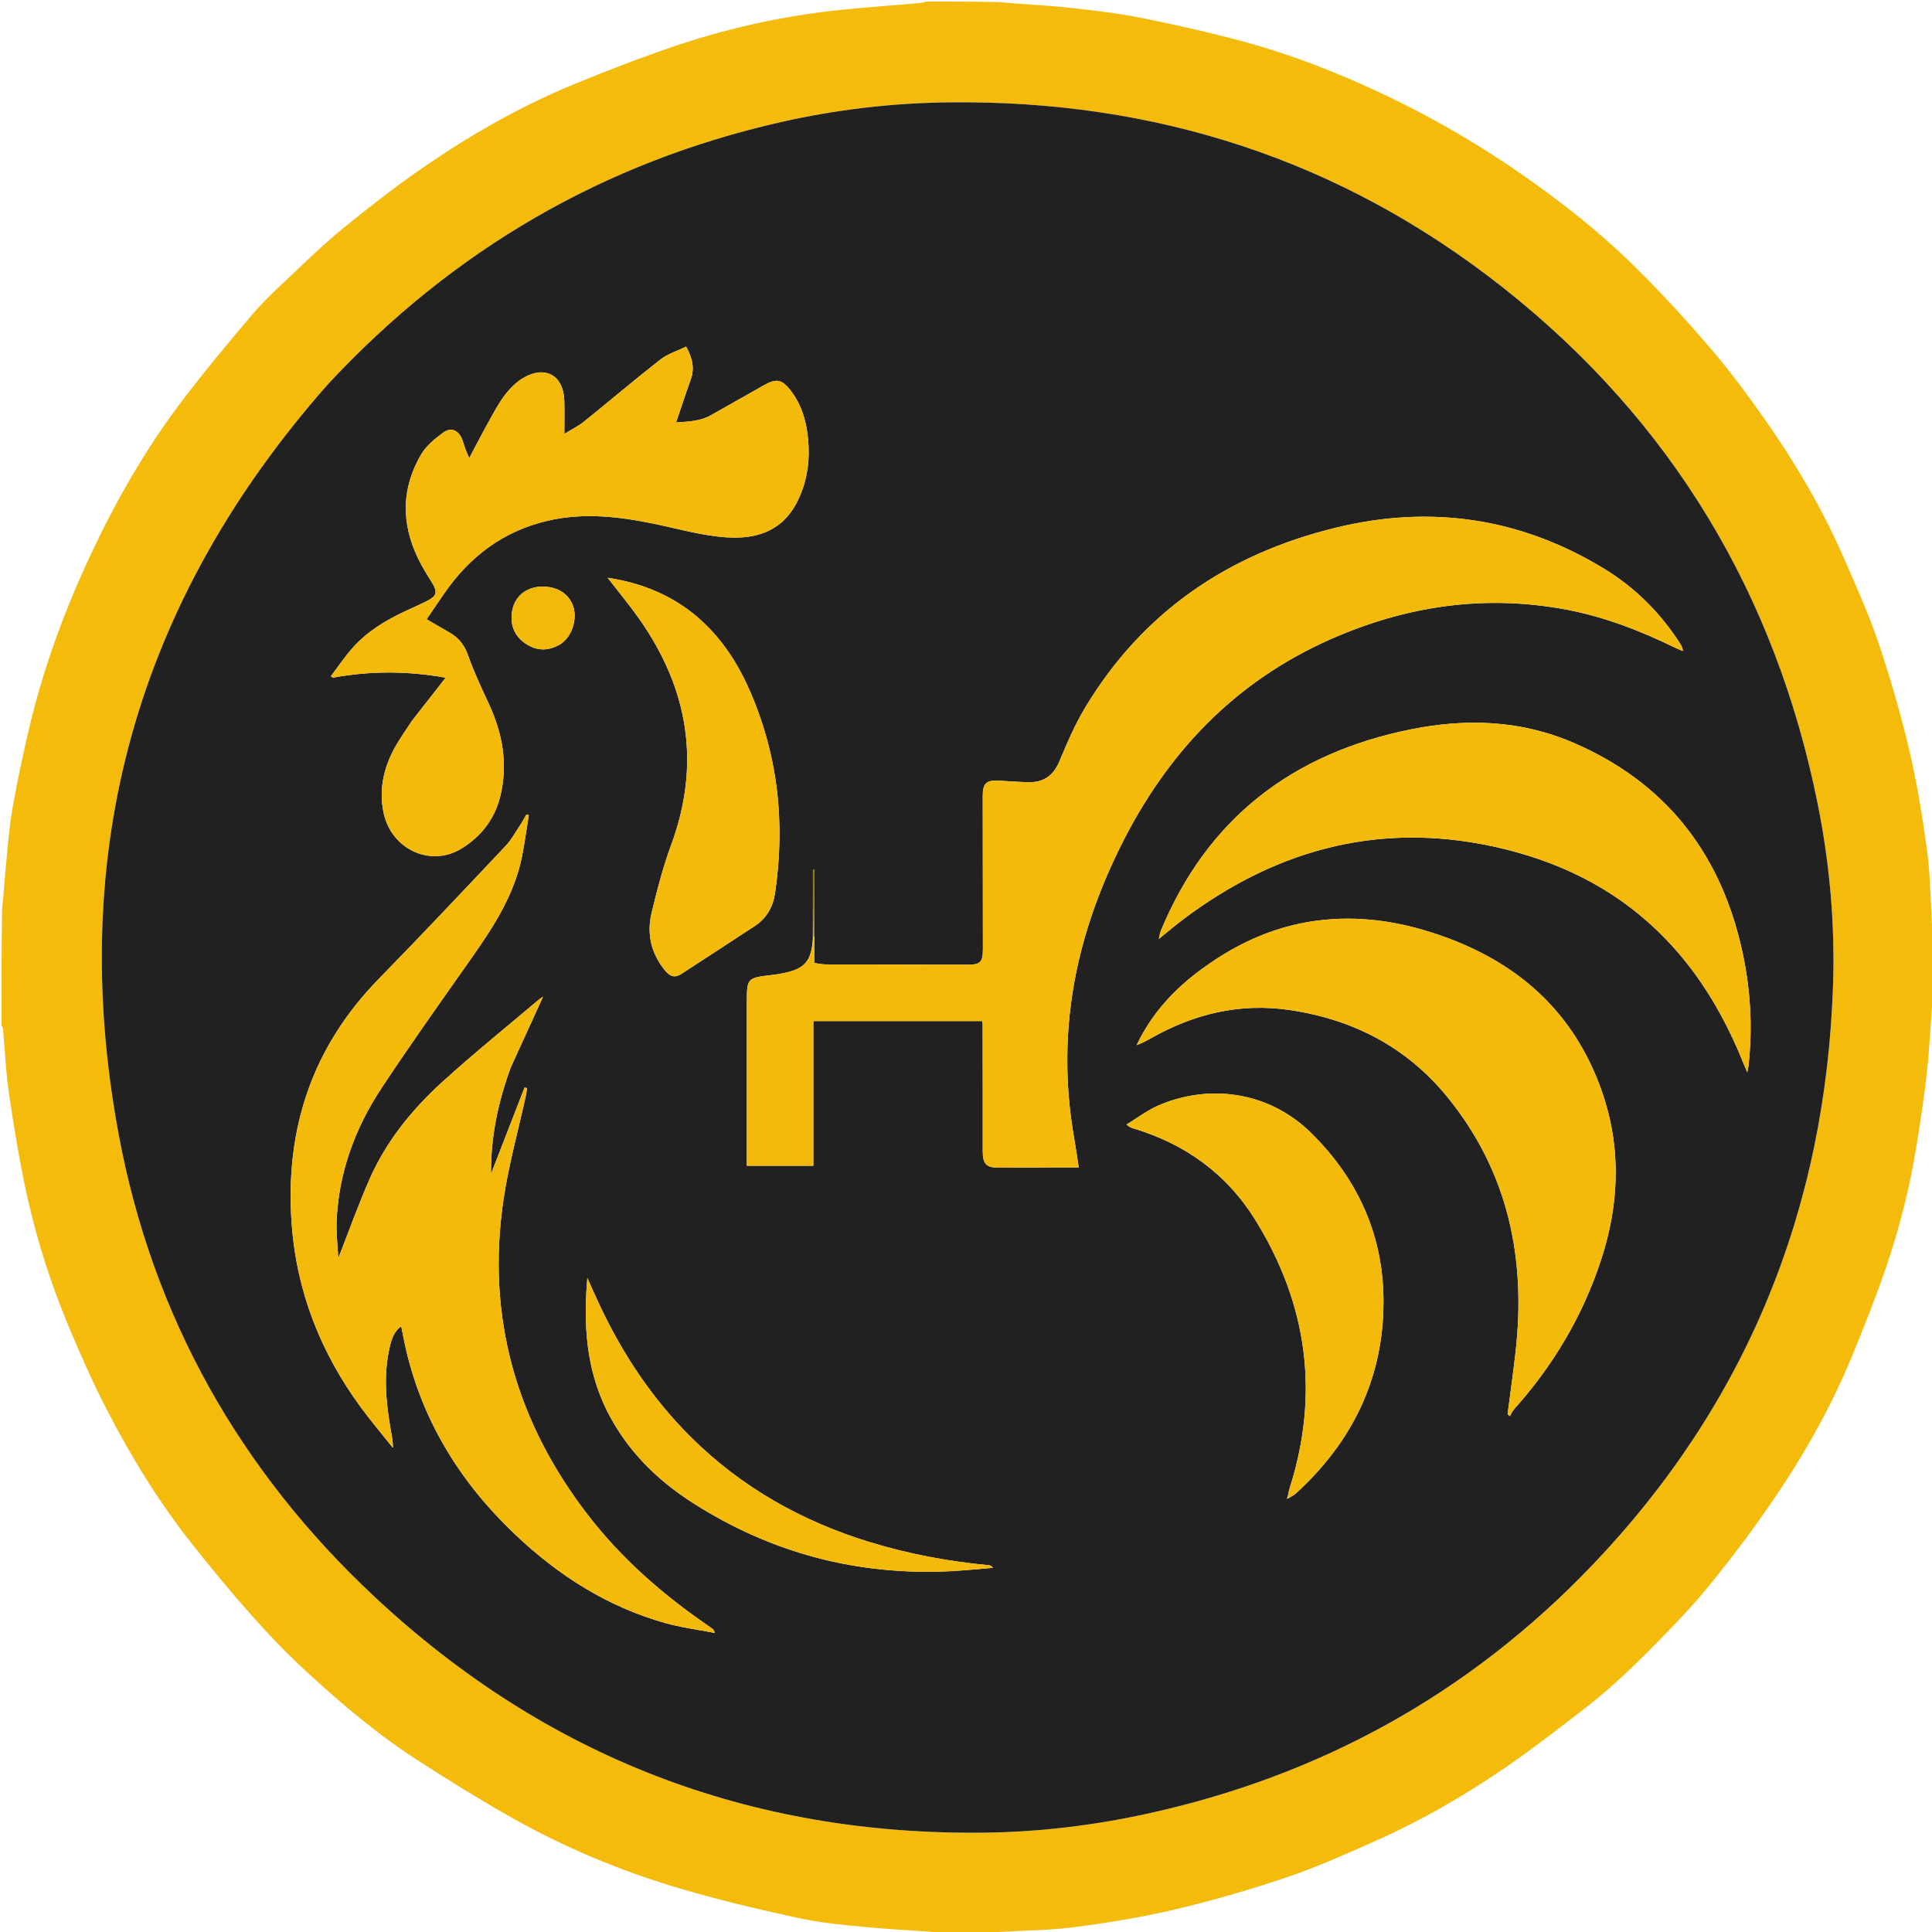 <svg width="1274" height="1274" viewBox="0 0 1274 1274" fill="none" xmlns="http://www.w3.org/2000/svg">
<g clip-path="url(#clip0_1_2)">
<path d="M1275 614C1275 627.688 1275 641.375 1274.62 655.741C1273.16 672.544 1272.55 688.717 1270.87 704.779C1269.14 721.354 1266.61 737.86 1263.98 754.324C1259.58 781.867 1252.85 808.908 1243.87 835.277C1237.1 855.129 1229.32 874.661 1221.34 894.07C1208.96 924.206 1193.39 952.741 1175.46 979.906C1165.3 995.292 1154.58 1010.36 1143.34 1024.97C1132.34 1039.27 1121.06 1053.49 1108.64 1066.55C1088.33 1087.91 1067.75 1109.13 1044.28 1127.16C1027.56 1139.99 1010.92 1152.98 993.578 1164.94C966.267 1183.79 937.539 1200.36 907.188 1213.86C888.003 1222.39 868.766 1231.06 848.917 1237.79C824.767 1245.98 800.164 1253.1 775.357 1259C753.496 1264.2 731.183 1267.83 708.886 1270.75C691.914 1272.97 674.654 1272.98 657.526 1274.03C656.335 1274.11 655.175 1274.67 654 1275C644.312 1275 634.625 1275 624.259 1274.62C606.461 1273.16 589.302 1272.49 572.232 1270.88C556.765 1269.43 541.165 1268 526.031 1264.7C499.351 1258.88 472.699 1252.59 446.55 1244.77C408.525 1233.41 371.936 1218.1 337.335 1198.56C316.904 1187.02 296.951 1174.59 277.178 1161.94C250.037 1144.58 225.45 1123.84 201.809 1102.07C189.118 1090.38 177.138 1077.84 165.67 1064.94C152.046 1049.61 139.005 1033.74 126.272 1017.66C104.622 990.323 86.525 960.62 70.499 929.725C61.944 913.233 54.404 896.177 47.113 879.074C34.841 850.287 25.036 820.581 18.195 790.068C13.207 767.819 9.536 745.24 6.146 722.678C3.953 708.081 3.338 693.249 1.963 678.526C1.883 677.662 1.332 676.841 1 676C1 650.646 1 625.292 1.381 599.26C2.507 588.89 3.09 579.182 4.036 569.51C5.216 557.434 6.089 545.281 8.187 533.353C11.29 515.715 14.981 498.158 19.084 480.722C28.629 440.156 43.011 401.251 60.815 363.622C77.128 329.146 96.068 296.128 119.062 265.674C134.171 245.664 150.254 226.362 166.491 207.244C174.276 198.079 183.244 189.881 192.007 181.594C203.048 171.153 214.005 160.552 225.763 150.959C241.85 137.833 258.238 124.992 275.244 113.098C307.278 90.693 341.02 71.071 377.199 56.085C399.13 47.002 421.328 38.447 443.797 30.801C478.128 19.117 513.421 11.107 549.495 7.057C568.604 4.911 587.814 3.67 606.973 1.972C608.334 1.852 609.659 1.333 611 1C626.688 1 642.375 1 658.741 1.382C674.714 2.84 690.058 3.463 705.291 5.115C721.701 6.895 738.16 8.876 754.321 12.142C777.281 16.782 800.182 21.974 822.757 28.204C853.253 36.619 882.657 48.236 911.303 61.705C948.372 79.135 983.362 100.087 1016.44 124.195C1039.06 140.679 1060.72 158.443 1080.48 178.247C1097.06 194.862 1112.99 212.191 1128.23 230.039C1140.64 244.568 1152.08 259.994 1163.1 275.624C1183.74 304.914 1201.85 335.751 1216.19 368.652C1224.18 387.01 1232.45 405.348 1238.83 424.289C1246.61 447.384 1253.42 470.894 1259 494.615C1264.14 516.498 1267.77 538.804 1270.76 561.1C1272.94 577.41 1272.98 594.007 1274.03 610.473C1274.11 611.664 1274.67 612.825 1275 614ZM216.549 253.057C216.329 253.306 216.108 253.553 215.889 253.802C90.159 396.394 43.554 561.524 78.289 748.252C100.556 867.95 158.079 969.807 246.888 1052.85C360.017 1158.64 494.775 1210.56 649.934 1208.48C685.656 1208 720.984 1203.73 755.899 1196.13C870.581 1171.17 969.156 1116.73 1050.11 1031.95C1152.11 925.129 1203.91 796.784 1208.75 649.405C1210.06 609.498 1206.58 569.82 1198.74 530.685C1170.96 392.067 1102.44 277.713 991.518 189.982C884.505 105.341 761.686 65.82 625.446 67.494C588.198 67.952 551.362 72.256 515.054 80.484C397.957 107.021 298.836 164.804 216.549 253.057Z" fill="#F5BB0A"/>
<path d="M216.8 252.804C298.836 164.804 397.957 107.021 515.054 80.484C551.362 72.256 588.198 67.952 625.446 67.494C761.686 65.82 884.505 105.341 991.518 189.982C1102.44 277.713 1170.96 392.067 1198.74 530.685C1206.58 569.82 1210.06 609.498 1208.75 649.405C1203.91 796.784 1152.11 925.129 1050.11 1031.95C969.156 1116.73 870.581 1171.17 755.899 1196.13C720.984 1203.73 685.656 1208 649.934 1208.48C494.775 1210.56 360.017 1158.64 246.888 1052.85C158.079 969.807 100.556 867.95 78.289 748.252C43.554 561.524 90.159 396.394 215.889 253.802C216.108 253.553 216.329 253.306 216.8 252.804ZM849.708 987.956C851.369 986.871 853.217 985.991 854.663 984.67C891.514 950.99 912.013 909.478 912.302 859.281C912.554 815.549 895.93 778.218 864.98 747.472C836.057 718.74 796.097 714.95 763.823 729.003C756.422 732.225 749.826 737.297 742.859 741.518C744.859 743.327 746.119 743.725 747.385 744.103C781.611 754.341 808.96 774.108 827.785 804.479C862.152 859.925 870.28 919.009 850.367 981.536C849.691 983.66 849.49 985.935 848.794 987.759C848.655 987.971 848.515 988.182 848.376 988.394C848.585 988.265 848.795 988.136 849.708 987.956ZM764.51 618.836C769.698 614.663 774.773 610.341 780.089 606.337C843.861 558.314 914.267 540.634 992.724 560.047C1033.53 570.143 1069.41 589.035 1098.74 619.581C1121.57 643.352 1137.71 671.276 1149.87 701.69C1150.44 703.111 1151.08 704.499 1152.21 707.078C1152.61 704.943 1152.81 704.185 1152.9 703.414C1156.03 676.348 1154.19 649.585 1147.93 623.105C1133.15 560.628 1097.09 515.583 1037.89 489.927C1003.12 474.858 967.049 473.535 930.223 480.982C852.307 496.738 796.299 539.519 765.52 613.676C764.792 615.43 764.629 617.419 764.032 619.336L764.057 619.035C764.057 619.035 764.047 619.35 764.51 618.836ZM536.011 618.903C535.113 633.886 530.673 639.01 516.083 641.817C513.633 642.288 511.162 642.683 508.683 642.971C492.724 644.826 492.488 645.073 492.488 660.939C492.488 689.919 492.488 718.899 492.488 747.879C492.488 754.802 492.488 761.725 492.488 768.706C507.61 768.706 521.688 768.706 536.339 768.706C536.339 736.697 536.339 704.978 536.339 673.308C573.83 673.308 610.744 673.308 647.776 673.308C647.867 674.243 647.983 674.885 647.984 675.526C648.02 703.35 648.092 731.175 648.046 758.999C648.032 767.607 650.31 770.051 658.902 770.003C671.898 769.931 684.893 769.884 697.889 769.836C702.178 769.82 706.468 769.834 711.321 769.834C710.315 763.292 709.531 757.38 708.484 751.514C703.597 724.127 702.448 696.598 705.377 668.932C709.508 629.917 721.475 593.281 738.852 558.231C769.337 496.743 813.882 449.62 877.333 421.558C927.23 399.491 978.875 391.857 1032.84 401.993C1058.09 406.735 1081.7 415.946 1104.66 427.141C1106.31 427.95 1108.05 428.591 1109.76 429.311C1109.45 426.988 1108.66 425.551 1107.77 424.173C1094.75 403.957 1078.08 387.345 1057.57 374.885C1002.45 341.402 943.364 332.742 880.845 347.985C810.033 365.25 753.812 403.271 715.781 466.229C708.953 477.533 703.691 489.868 698.56 502.086C694.605 511.504 688.144 515.991 678.244 515.794C671.757 515.665 665.276 515.155 658.794 514.789C650.299 514.309 648.031 516.543 648.05 524.948C648.126 558.603 648.156 592.257 648.149 625.912C648.148 634.491 646.426 636.168 637.929 636.158C606.771 636.122 575.613 636.075 544.455 635.958C542.05 635.949 539.647 635.364 536.926 635.005C536.926 629.017 536.926 623.537 537.078 617.122C537.078 602.517 537.078 587.911 537.078 573.306C536.743 573.306 536.409 573.307 536.074 573.307C536.074 588.223 536.074 603.139 536.011 618.903ZM336.967 703.469C344.042 688.002 351.117 672.536 358.109 657.251C357.39 657.738 356.261 658.359 355.298 659.176C334.095 677.147 312.421 694.601 291.862 713.281C271.909 731.409 254.876 752.249 243.869 777.151C236.379 794.097 230.171 811.608 223.045 829.743C222.642 821.321 221.652 813.262 221.981 805.258C223.298 773.144 234.131 743.931 251.641 717.427C270.907 688.265 291.224 659.791 311.333 631.194C325.964 610.388 339.603 589.161 344.444 563.622C346.085 554.968 347.304 546.234 348.715 537.537C348.182 537.399 347.648 537.261 347.114 537.123C345.719 539.503 344.431 541.955 342.905 544.249C339.869 548.812 337.227 553.784 333.507 557.722C305.723 587.141 277.992 616.619 249.712 645.558C205.716 690.578 187.849 744.703 192.323 806.799C195.556 851.659 211.425 891.896 237.932 928.014C244.644 937.161 252.015 945.825 259.083 954.711C259.141 950.05 258.198 946.012 257.502 941.932C254.434 923.948 252.79 905.919 257.077 887.9C258.24 883.01 259.739 878.081 264.564 874.531C265.657 879.893 266.532 884.758 267.648 889.567C278.836 937.783 303.955 977.902 339.516 1011.7C368.02 1038.79 400.502 1059.55 438.683 1070.28C449.047 1073.2 459.845 1074.56 471.506 1076.85C470.563 1074.96 470.494 1074.58 470.269 1074.41C469.208 1073.61 468.112 1072.85 467.015 1072.1C437.187 1051.6 410.121 1028.05 387.92 999.319C340.387 937.8 320.596 868.53 331.971 791.33C335.402 768.042 341.812 745.193 346.835 722.139C347.165 720.622 347.298 719.063 347.522 717.524C346.981 717.401 346.439 717.277 345.897 717.154C338.526 736.137 331.154 755.121 323.783 774.105C323.558 749.819 328.384 726.67 336.967 703.469ZM271.722 475.218C268.009 480.939 263.968 486.478 260.65 492.419C253.035 506.057 249.648 520.583 253.004 536.177C258.138 560.038 283.807 571.961 304.044 559.708C317.286 551.689 326.246 540.066 329.923 524.966C335.06 503.868 331.424 483.722 322.403 464.245C317.521 453.705 312.497 443.162 308.683 432.221C306.241 425.216 302.308 420.397 296.101 416.913C291.216 414.171 286.414 411.281 281.32 408.309C285.474 402.237 289.274 396.619 293.138 391.046C309.911 366.852 331.994 350.209 360.987 343.42C384.584 337.894 407.932 340.556 431.259 345.383C447.04 348.649 462.776 353.205 478.732 354.315C505.411 356.171 521.359 345.48 529.361 322.184C533.5 310.136 534.129 297.741 532.34 285.204C530.958 275.524 528.005 266.392 522.085 258.452C515.624 249.786 512.034 249.215 502.734 254.591C491.499 261.086 480.099 267.296 468.848 273.764C461.793 277.818 454.064 277.987 445.835 278.54C449.134 268.827 452.143 259.522 455.466 250.329C458.104 243.029 456.769 236.389 452.451 228.562C446.678 231.387 440.322 233.292 435.449 237.097C418.386 250.422 401.902 264.487 385.034 278.066C381.387 281.002 377.054 283.087 372.155 286.108C372.155 277.934 372.308 271.162 372.124 264.399C371.671 247.687 359.788 240.718 345.28 249.096C340.567 251.818 336.347 255.998 333.021 260.363C328.711 266.021 325.371 272.449 321.886 278.697C317.619 286.347 313.634 294.155 309.405 302.124C308.508 299.981 307.619 298.026 306.869 296.018C306.113 293.995 305.577 291.889 304.802 289.873C302.424 283.689 297.467 281.429 292.188 285.315C286.806 289.276 281.161 293.853 277.838 299.466C264.747 321.582 264.471 344.639 275.452 367.772C277.94 373.014 281.002 378.01 284.103 382.928C289.015 390.719 288.487 392.99 280.064 397.071C275.724 399.174 271.309 401.122 266.94 403.167C254.014 409.214 241.921 416.565 232.399 427.354C227.269 433.166 222.92 439.666 218.218 445.856C218.611 446.201 219.004 446.545 219.396 446.89C243.976 442.357 268.516 442.341 293.885 446.881C286.259 456.603 279.19 465.614 271.722 475.218ZM793.07 638.578C774.536 651.948 759.425 668.257 749.529 689.175C753.065 687.888 756.246 686.19 759.385 684.418C787.633 668.481 817.698 661.265 850.091 665.986C892.313 672.139 927.942 690.593 954.958 724.054C994.524 773.058 1006.33 829.651 999.435 891.096C997.882 904.932 995.915 918.722 994.139 932.534C994.645 932.975 995.151 933.417 995.656 933.859C996.472 932.43 997.063 930.798 998.137 929.6C1024.14 900.582 1043.68 867.836 1055.8 830.695C1069.38 789.041 1069.12 747.974 1051.53 707.409C1032.2 662.811 998.17 634.458 953.256 618.052C927.447 608.624 900.949 603.82 873.391 606.523C843.79 609.427 817.499 620.735 793.07 638.578ZM405.771 381.866C404.233 381.595 402.695 381.324 400.66 380.965C407.877 390.305 415.002 398.846 421.389 407.906C453.95 454.092 462.345 503.636 442.484 557.419C437.144 571.881 433.251 586.947 429.674 601.969C426.337 615.982 429.4 629.05 438.859 640.316C441.846 643.874 445.037 645.029 449.265 642.256C465.406 631.666 481.654 621.238 497.773 610.613C505.438 605.56 509.699 598.1 511.035 589.171C518.002 542.633 512.998 497.343 493.925 454.333C476.993 416.153 449.105 389.904 405.771 381.866ZM400.219 930.258C413.188 956.159 432.939 975.803 457.086 991.207C508.9 1024.26 565.598 1039.12 626.963 1036.06C636.247 1035.6 645.505 1034.6 654.775 1033.85C653.81 1032.47 652.885 1032.23 651.946 1032.14C625.373 1029.63 599.259 1024.75 573.721 1016.95C528.708 1003.19 488.766 980.706 455.3 947.372C430.401 922.572 411.15 893.75 396.096 862.073C393.218 856.018 390.538 849.87 387.288 842.711C384.677 873.515 386.477 902.398 400.219 930.258ZM369.931 424.562C374.936 420.95 377.519 415.882 378.585 409.957C380.634 398.579 373.843 389.056 362.409 387.188C349.767 385.123 339.615 391.575 337.708 402.965C336.264 411.594 338.869 418.906 345.963 423.985C353.338 429.266 361.317 429.757 369.931 424.562Z" fill="#212121"/>
<path d="M536.926 618.056C536.926 623.537 536.926 629.017 536.926 635.005C539.647 635.364 542.05 635.949 544.455 635.958C575.613 636.075 606.771 636.122 637.929 636.158C646.426 636.168 648.148 634.491 648.149 625.912C648.156 592.257 648.126 558.603 648.05 524.948C648.031 516.543 650.299 514.309 658.795 514.789C665.276 515.155 671.757 515.665 678.244 515.794C688.144 515.991 694.605 511.504 698.56 502.086C703.691 489.868 708.953 477.533 715.781 466.229C753.812 403.271 810.033 365.25 880.845 347.985C943.364 332.742 1002.45 341.402 1057.57 374.885C1078.08 387.345 1094.75 403.957 1107.77 424.173C1108.66 425.551 1109.45 426.988 1109.76 429.311C1108.05 428.591 1106.31 427.95 1104.66 427.141C1081.7 415.946 1058.09 406.735 1032.84 401.993C978.875 391.857 927.23 399.491 877.333 421.558C813.882 449.62 769.337 496.743 738.852 558.231C721.475 593.281 709.508 629.917 705.377 668.932C702.448 696.598 703.597 724.127 708.484 751.515C709.531 757.38 710.315 763.292 711.321 769.834C706.468 769.834 702.178 769.82 697.889 769.836C684.893 769.884 671.898 769.932 658.902 770.003C650.31 770.051 648.032 767.607 648.046 758.999C648.092 731.175 648.02 703.351 647.984 675.526C647.983 674.885 647.867 674.243 647.776 673.308C610.744 673.308 573.83 673.308 536.339 673.308C536.339 704.978 536.339 736.697 536.339 768.706C521.688 768.706 507.61 768.706 492.488 768.706C492.488 761.725 492.488 754.802 492.488 747.88C492.488 718.899 492.488 689.919 492.488 660.939C492.488 645.073 492.724 644.826 508.683 642.971C511.162 642.683 513.633 642.288 516.083 641.817C530.673 639.01 535.113 633.886 536.256 618.43C536.5 617.957 536.926 618.056 536.926 618.056Z" fill="#F4BA0A"/>
<path d="M336.844 703.838C328.384 726.67 323.558 749.819 323.783 774.105C331.154 755.121 338.526 736.137 345.897 717.154C346.439 717.277 346.981 717.401 347.522 717.524C347.298 719.063 347.165 720.622 346.835 722.139C341.812 745.193 335.402 768.042 331.971 791.33C320.596 868.53 340.387 937.8 387.92 999.319C410.121 1028.05 437.187 1051.6 467.015 1072.1C468.112 1072.85 469.208 1073.61 470.269 1074.41C470.494 1074.58 470.563 1074.96 471.506 1076.85C459.845 1074.56 449.047 1073.2 438.683 1070.28C400.502 1059.55 368.02 1038.79 339.516 1011.7C303.955 977.902 278.836 937.783 267.648 889.567C266.532 884.758 265.657 879.893 264.564 874.531C259.739 878.081 258.24 883.01 257.077 887.9C252.79 905.919 254.434 923.948 257.502 941.932C258.198 946.012 259.142 950.05 259.083 954.711C252.015 945.825 244.644 937.161 237.932 928.014C211.425 891.896 195.556 851.659 192.324 806.799C187.85 744.703 205.716 690.578 249.712 645.558C277.992 616.619 305.723 587.141 333.507 557.722C337.227 553.784 339.869 548.812 342.905 544.249C344.431 541.955 345.719 539.503 347.114 537.123C347.648 537.261 348.182 537.399 348.716 537.537C347.304 546.234 346.085 554.968 344.444 563.622C339.603 589.161 325.964 610.388 311.333 631.194C291.224 659.791 270.907 688.265 251.641 717.427C234.131 743.931 223.298 773.144 221.981 805.258C221.652 813.262 222.642 821.321 223.045 829.743C230.171 811.609 236.38 794.097 243.869 777.151C254.876 752.249 271.909 731.409 291.862 713.281C312.421 694.601 334.095 677.147 355.298 659.176C356.261 658.359 357.39 657.738 358.109 657.251C351.117 672.536 344.042 688.002 336.844 703.838Z" fill="#F4BA0A"/>
<path d="M271.921 474.921C279.19 465.614 286.259 456.603 293.885 446.881C268.516 442.341 243.976 442.357 219.396 446.89C219.004 446.545 218.611 446.201 218.218 445.856C222.92 439.666 227.269 433.166 232.399 427.354C241.921 416.565 254.014 409.214 266.94 403.167C271.309 401.122 275.724 399.174 280.064 397.071C288.487 392.99 289.015 390.719 284.103 382.928C281.002 378.01 277.94 373.014 275.452 367.772C264.471 344.639 264.747 321.582 277.838 299.466C281.161 293.853 286.806 289.276 292.188 285.315C297.468 281.429 302.424 283.689 304.802 289.873C305.577 291.889 306.113 293.995 306.869 296.018C307.619 298.026 308.508 299.981 309.406 302.124C313.634 294.155 317.619 286.347 321.886 278.697C325.371 272.449 328.711 266.021 333.021 260.363C336.347 255.998 340.567 251.818 345.28 249.096C359.788 240.718 371.671 247.687 372.124 264.399C372.308 271.162 372.155 277.934 372.155 286.108C377.054 283.087 381.387 281.002 385.034 278.066C401.902 264.487 418.386 250.422 435.449 237.097C440.322 233.292 446.678 231.387 452.451 228.562C456.769 236.389 458.104 243.029 455.466 250.329C452.144 259.522 449.134 268.827 445.835 278.54C454.065 277.987 461.794 277.818 468.848 273.764C480.1 267.296 491.499 261.086 502.734 254.591C512.034 249.215 515.624 249.786 522.085 258.452C528.005 266.392 530.958 275.524 532.34 285.204C534.129 297.741 533.5 310.136 529.361 322.184C521.359 345.48 505.411 356.171 478.732 354.315C462.776 353.205 447.04 348.649 431.259 345.383C407.932 340.556 384.584 337.894 360.987 343.42C331.994 350.209 309.911 366.852 293.138 391.046C289.274 396.619 285.474 402.237 281.32 408.309C286.414 411.281 291.216 414.171 296.101 416.913C302.308 420.397 306.241 425.216 308.683 432.221C312.497 443.162 317.521 453.705 322.403 464.245C331.424 483.722 335.06 503.868 329.923 524.966C326.246 540.066 317.286 551.689 304.044 559.708C283.807 571.961 258.138 560.038 253.004 536.177C249.648 520.583 253.035 506.057 260.65 492.419C263.968 486.478 268.009 480.939 271.921 474.921Z" fill="#F4BA0A"/>
<path d="M793.349 638.353C817.499 620.735 843.79 609.427 873.391 606.523C900.949 603.82 927.447 608.624 953.256 618.052C998.17 634.458 1032.2 662.811 1051.53 707.409C1069.12 747.974 1069.38 789.041 1055.8 830.695C1043.68 867.836 1024.14 900.582 998.137 929.6C997.063 930.798 996.472 932.43 995.656 933.859C995.151 933.418 994.645 932.976 994.139 932.534C995.915 918.722 997.882 904.932 999.435 891.096C1006.33 829.651 994.524 773.058 954.958 724.054C927.942 690.593 892.313 672.139 850.091 665.986C817.698 661.265 787.633 668.481 759.385 684.418C756.246 686.19 753.065 687.888 749.529 689.175C759.425 668.257 774.536 651.948 793.349 638.353Z" fill="#F4BA0A"/>
<path d="M764.203 619.298C764.629 617.419 764.793 615.43 765.52 613.676C796.299 539.519 852.307 496.738 930.223 480.982C967.049 473.535 1003.12 474.858 1037.89 489.927C1097.09 515.583 1133.15 560.628 1147.93 623.105C1154.19 649.585 1156.03 676.348 1152.9 703.414C1152.81 704.185 1152.61 704.943 1152.21 707.078C1151.08 704.499 1150.44 703.111 1149.87 701.69C1137.71 671.276 1121.57 643.352 1098.74 619.581C1069.41 589.036 1033.53 570.143 992.724 560.047C914.267 540.634 843.861 558.314 780.089 606.337C774.773 610.341 769.698 614.663 764.31 619.057C764.109 619.277 764.203 619.298 764.203 619.298Z" fill="#F4BA0A"/>
<path d="M849.068 988.139C849.49 985.935 849.691 983.66 850.367 981.536C870.28 919.009 862.152 859.925 827.785 804.479C808.96 774.108 781.611 754.341 747.385 744.103C746.119 743.725 744.859 743.327 742.859 741.518C749.826 737.297 756.422 732.225 763.823 729.003C796.097 714.95 836.057 718.74 864.98 747.472C895.93 778.218 912.554 815.549 912.302 859.281C912.013 909.478 891.514 950.99 854.663 984.67C853.217 985.991 851.369 986.871 849.374 988.014C849.04 988.071 849.068 988.139 849.068 988.139Z" fill="#F4BA0A"/>
<path d="M406.177 381.92C449.105 389.904 476.993 416.153 493.925 454.333C512.998 497.343 518.002 542.633 511.035 589.171C509.699 598.1 505.438 605.56 497.773 610.613C481.654 621.238 465.407 631.667 449.265 642.256C445.037 645.029 441.846 643.874 438.859 640.316C429.4 629.05 426.337 615.982 429.674 601.969C433.251 586.947 437.144 571.881 442.484 557.419C462.345 503.636 453.95 454.092 421.389 407.906C415.002 398.846 407.877 390.305 400.66 380.965C402.695 381.324 404.233 381.595 406.177 381.92Z" fill="#F4BA0A"/>
<path d="M400.074 929.912C386.477 902.398 384.677 873.515 387.288 842.711C390.538 849.87 393.218 856.018 396.096 862.073C411.15 893.75 430.401 922.572 455.3 947.372C488.766 980.706 528.708 1003.19 573.721 1016.95C599.259 1024.75 625.373 1029.63 651.946 1032.14C652.885 1032.23 653.81 1032.47 654.775 1033.85C645.505 1034.6 636.247 1035.6 626.963 1036.06C565.598 1039.12 508.9 1024.26 457.086 991.207C432.939 975.803 413.188 956.159 400.074 929.912Z" fill="#F3BA0A"/>
<path d="M369.626 424.772C361.317 429.757 353.338 429.266 345.963 423.985C338.869 418.906 336.264 411.594 337.708 402.965C339.616 391.575 349.767 385.123 362.409 387.188C373.843 389.056 380.634 398.579 378.585 409.957C377.519 415.882 374.936 420.95 369.626 424.772Z" fill="#F2B90A"/>
<path d="M537.002 617.589C536.926 618.056 536.5 617.957 536.287 618.006C536.074 603.139 536.074 588.223 536.074 573.307C536.409 573.307 536.743 573.306 537.078 573.306C537.078 587.911 537.078 602.517 537.002 617.589Z" fill="#927315"/>
<path d="M764.078 619.314C764.047 619.35 764.058 619.035 764.058 619.035C764.058 619.035 764.032 619.336 764.117 619.317C764.203 619.298 764.109 619.277 764.078 619.314Z" fill="#F4BA0A"/>
<path d="M849.022 988.039C848.795 988.136 848.585 988.265 848.376 988.394C848.515 988.182 848.655 987.971 848.931 987.949C849.068 988.139 849.04 988.071 849.022 988.039Z" fill="#F4BA0A"/>
</g>
<defs>
<clipPath id="clip0_1_2">
<rect width="1274" height="1274" fill="white"/>
</clipPath>
</defs>
</svg>
